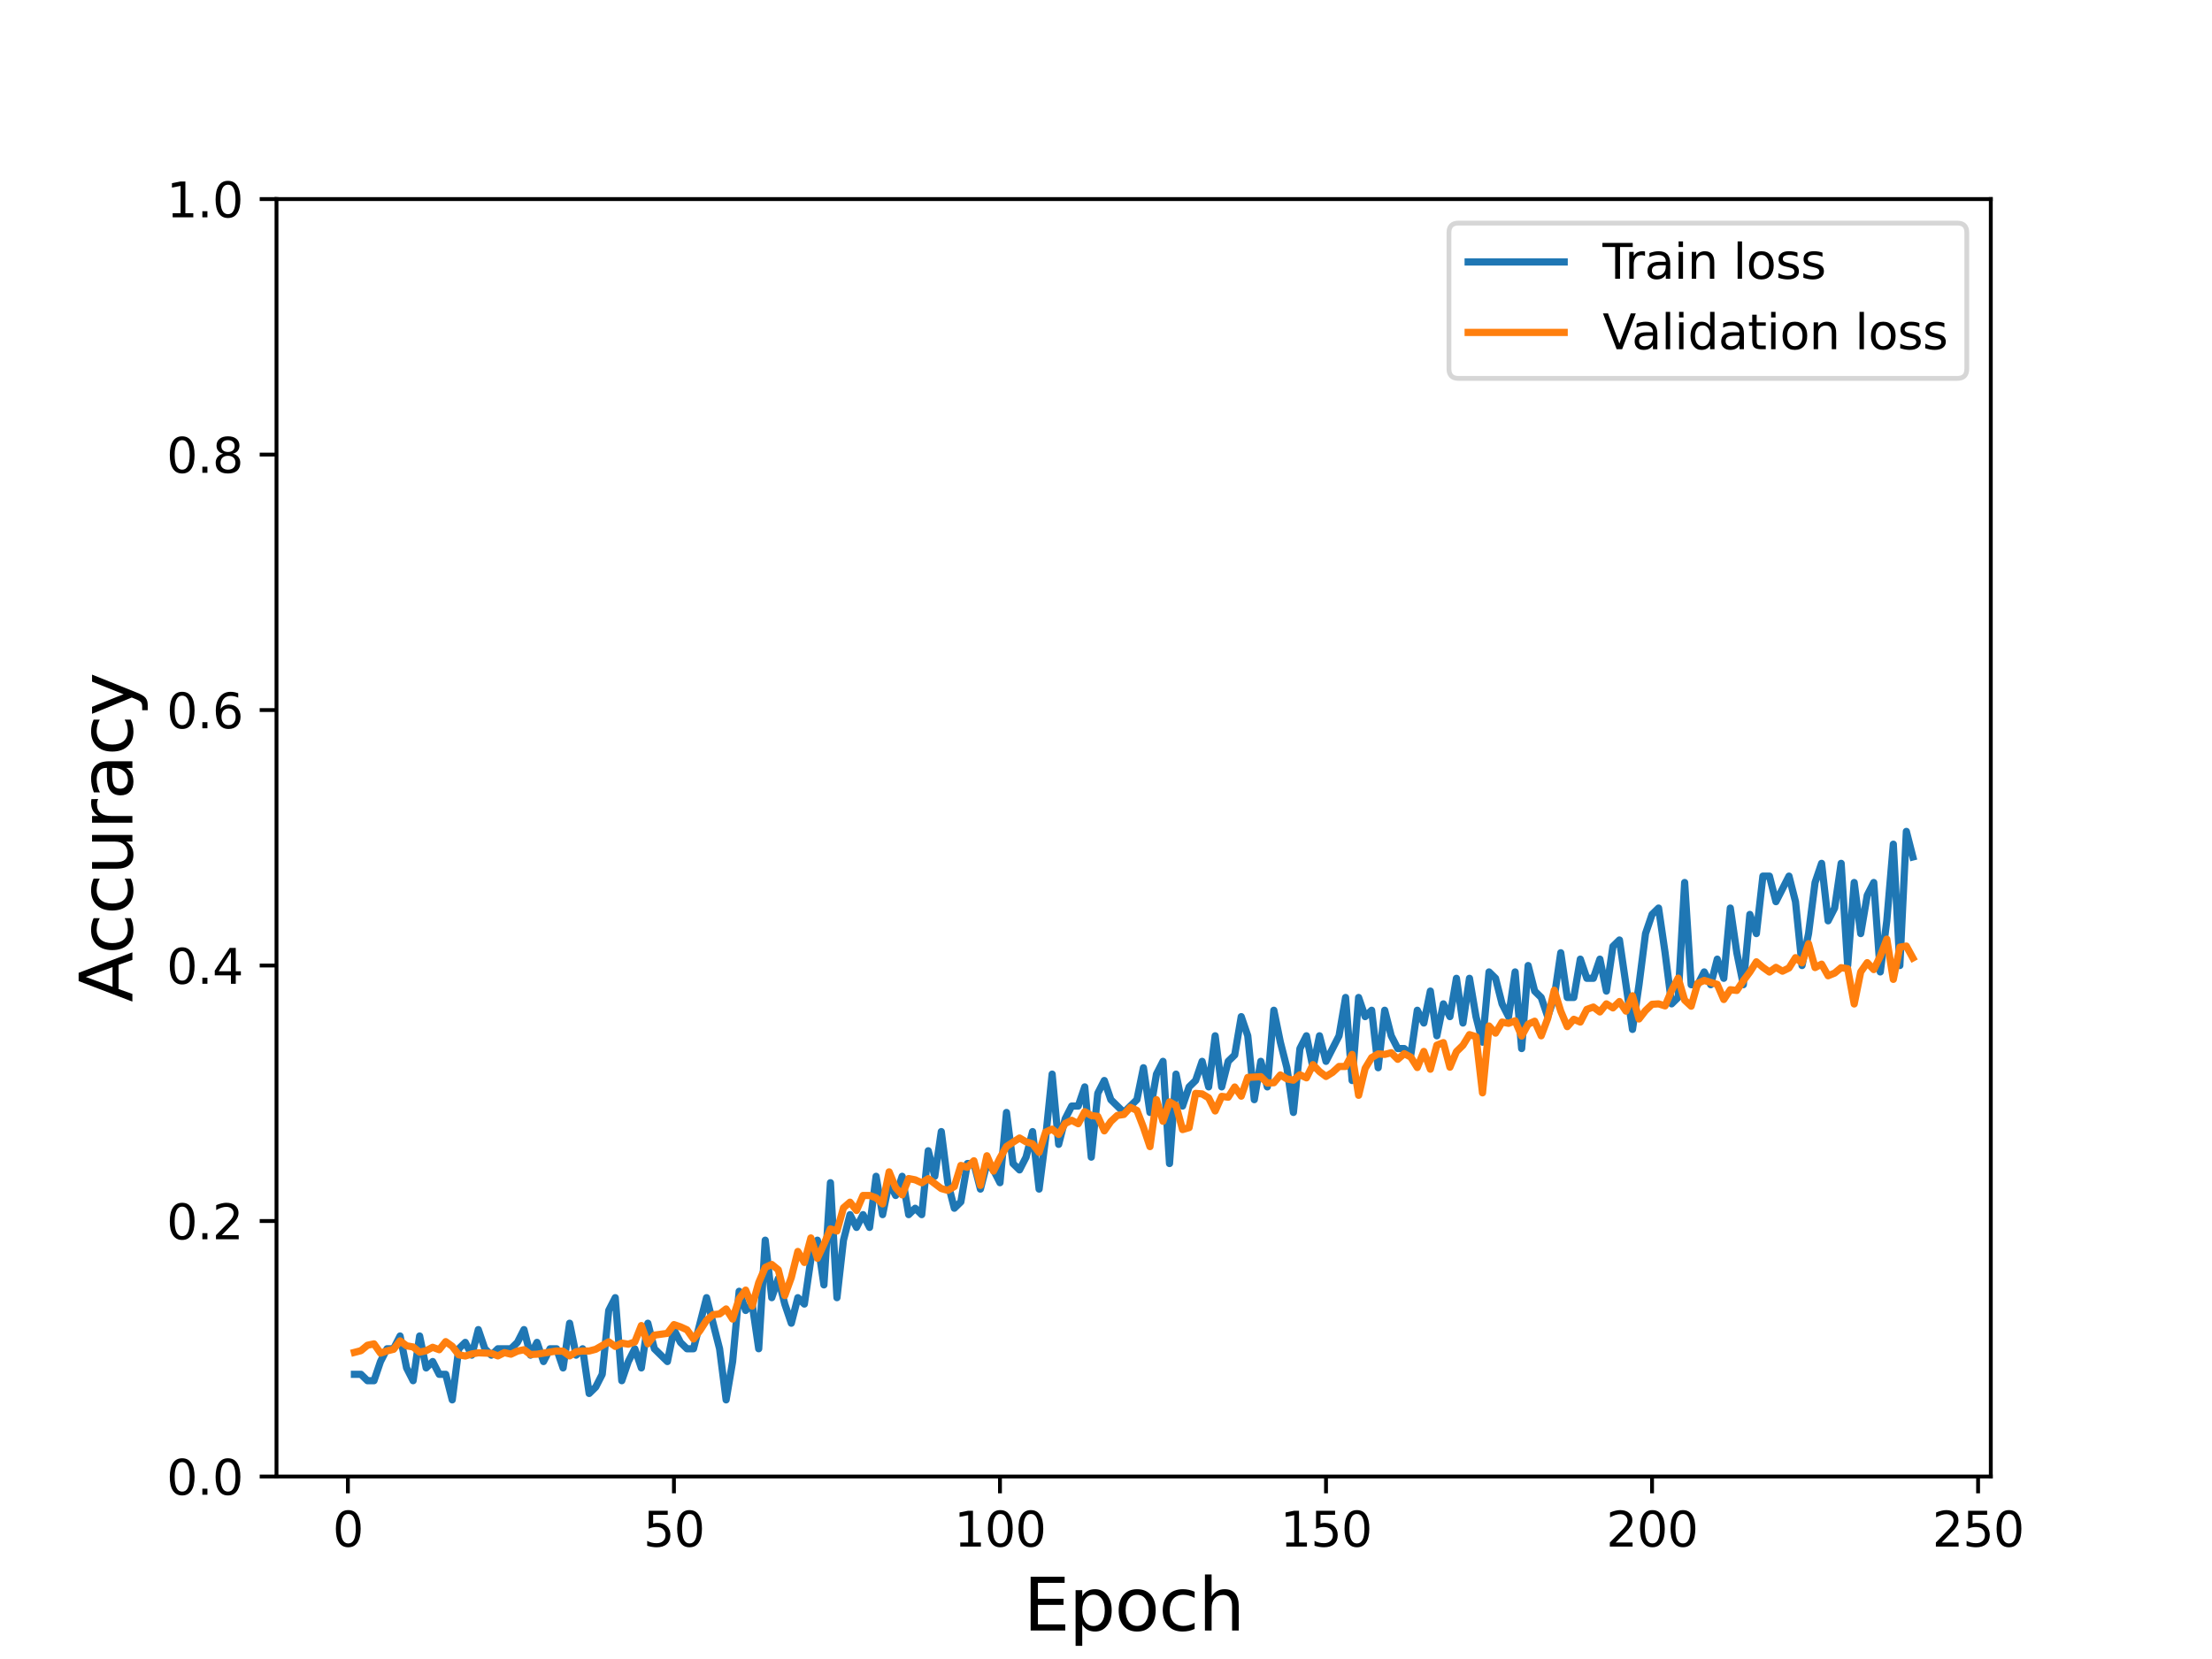<?xml version="1.0" encoding="utf-8" standalone="no"?>
<!DOCTYPE svg PUBLIC "-//W3C//DTD SVG 1.1//EN"
  "http://www.w3.org/Graphics/SVG/1.1/DTD/svg11.dtd">
<svg height="345.6pt" version="1.1" viewBox="0 0 460.8 345.6" width="460.8pt" xmlns="http://www.w3.org/2000/svg" xmlns:xlink="http://www.w3.org/1999/xlink">
 <defs>
  <style type="text/css">*{stroke-linecap:butt;stroke-linejoin:round;}</style>
 </defs>
 <g id="figure_1">
  <g id="patch_1">
   <path d="M 0 345.6 
L 460.8 345.6 
L 460.8 0 
L 0 0 
z
" style="fill:#ffffff;"/>
  </g>
  <g id="axes_1">
   <g id="patch_2">
    <path d="M 57.6 307.584 
L 414.72 307.584 
L 414.72 41.472 
L 57.6 41.472 
z
" style="fill:#ffffff;"/>
   </g>
   <g id="matplotlib.axis_1">
    <g id="xtick_1">
     <g id="line2d_1">
      <defs>
       <path d="M 0 0 
L 0 3.5 
" id="m359d8f0ad9" style="stroke:#000000;stroke-width:0.8;"/>
      </defs>
      <g>
       <use style="stroke:#000000;stroke-width:0.8;" x="72.474" xlink:href="#m359d8f0ad9" y="307.584"/>
      </g>
     </g>
     <g id="text_1">
      <!-- 0 -->
      <g transform="translate(69.293 322.182)scale(0.1 -0.1)">
       <defs>
        <path d="M 2034 4250 
Q 1547 4250 1301 3770 
Q 1056 3291 1056 2328 
Q 1056 1369 1301 889 
Q 1547 409 2034 409 
Q 2525 409 2770 889 
Q 3016 1369 3016 2328 
Q 3016 3291 2770 3770 
Q 2525 4250 2034 4250 
z
M 2034 4750 
Q 2819 4750 3233 4129 
Q 3647 3509 3647 2328 
Q 3647 1150 3233 529 
Q 2819 -91 2034 -91 
Q 1250 -91 836 529 
Q 422 1150 422 2328 
Q 422 3509 836 4129 
Q 1250 4750 2034 4750 
z
" id="DejaVuSans-30" transform="scale(0.016)"/>
       </defs>
       <use xlink:href="#DejaVuSans-30"/>
      </g>
     </g>
    </g>
    <g id="xtick_2">
     <g id="line2d_2">
      <g>
       <use style="stroke:#000000;stroke-width:0.8;" x="140.394" xlink:href="#m359d8f0ad9" y="307.584"/>
      </g>
     </g>
     <g id="text_2">
      <!-- 50 -->
      <g transform="translate(134.031 322.182)scale(0.1 -0.1)">
       <defs>
        <path d="M 691 4666 
L 3169 4666 
L 3169 4134 
L 1269 4134 
L 1269 2991 
Q 1406 3038 1543 3061 
Q 1681 3084 1819 3084 
Q 2600 3084 3056 2656 
Q 3513 2228 3513 1497 
Q 3513 744 3044 326 
Q 2575 -91 1722 -91 
Q 1428 -91 1123 -41 
Q 819 9 494 109 
L 494 744 
Q 775 591 1075 516 
Q 1375 441 1709 441 
Q 2250 441 2565 725 
Q 2881 1009 2881 1497 
Q 2881 1984 2565 2268 
Q 2250 2553 1709 2553 
Q 1456 2553 1204 2497 
Q 953 2441 691 2322 
L 691 4666 
z
" id="DejaVuSans-35" transform="scale(0.016)"/>
       </defs>
       <use xlink:href="#DejaVuSans-35"/>
       <use x="63.623" xlink:href="#DejaVuSans-30"/>
      </g>
     </g>
    </g>
    <g id="xtick_3">
     <g id="line2d_3">
      <g>
       <use style="stroke:#000000;stroke-width:0.8;" x="208.313" xlink:href="#m359d8f0ad9" y="307.584"/>
      </g>
     </g>
     <g id="text_3">
      <!-- 100 -->
      <g transform="translate(198.769 322.182)scale(0.1 -0.1)">
       <defs>
        <path d="M 794 531 
L 1825 531 
L 1825 4091 
L 703 3866 
L 703 4441 
L 1819 4666 
L 2450 4666 
L 2450 531 
L 3481 531 
L 3481 0 
L 794 0 
L 794 531 
z
" id="DejaVuSans-31" transform="scale(0.016)"/>
       </defs>
       <use xlink:href="#DejaVuSans-31"/>
       <use x="63.623" xlink:href="#DejaVuSans-30"/>
       <use x="127.246" xlink:href="#DejaVuSans-30"/>
      </g>
     </g>
    </g>
    <g id="xtick_4">
     <g id="line2d_4">
      <g>
       <use style="stroke:#000000;stroke-width:0.8;" x="276.232" xlink:href="#m359d8f0ad9" y="307.584"/>
      </g>
     </g>
     <g id="text_4">
      <!-- 150 -->
      <g transform="translate(266.689 322.182)scale(0.1 -0.1)">
       <use xlink:href="#DejaVuSans-31"/>
       <use x="63.623" xlink:href="#DejaVuSans-35"/>
       <use x="127.246" xlink:href="#DejaVuSans-30"/>
      </g>
     </g>
    </g>
    <g id="xtick_5">
     <g id="line2d_5">
      <g>
       <use style="stroke:#000000;stroke-width:0.8;" x="344.152" xlink:href="#m359d8f0ad9" y="307.584"/>
      </g>
     </g>
     <g id="text_5">
      <!-- 200 -->
      <g transform="translate(334.608 322.182)scale(0.1 -0.1)">
       <defs>
        <path d="M 1228 531 
L 3431 531 
L 3431 0 
L 469 0 
L 469 531 
Q 828 903 1448 1529 
Q 2069 2156 2228 2338 
Q 2531 2678 2651 2914 
Q 2772 3150 2772 3378 
Q 2772 3750 2511 3984 
Q 2250 4219 1831 4219 
Q 1534 4219 1204 4116 
Q 875 4013 500 3803 
L 500 4441 
Q 881 4594 1212 4672 
Q 1544 4750 1819 4750 
Q 2544 4750 2975 4387 
Q 3406 4025 3406 3419 
Q 3406 3131 3298 2873 
Q 3191 2616 2906 2266 
Q 2828 2175 2409 1742 
Q 1991 1309 1228 531 
z
" id="DejaVuSans-32" transform="scale(0.016)"/>
       </defs>
       <use xlink:href="#DejaVuSans-32"/>
       <use x="63.623" xlink:href="#DejaVuSans-30"/>
       <use x="127.246" xlink:href="#DejaVuSans-30"/>
      </g>
     </g>
    </g>
    <g id="xtick_6">
     <g id="line2d_6">
      <g>
       <use style="stroke:#000000;stroke-width:0.8;" x="412.071" xlink:href="#m359d8f0ad9" y="307.584"/>
      </g>
     </g>
     <g id="text_6">
      <!-- 250 -->
      <g transform="translate(402.527 322.182)scale(0.1 -0.1)">
       <use xlink:href="#DejaVuSans-32"/>
       <use x="63.623" xlink:href="#DejaVuSans-35"/>
       <use x="127.246" xlink:href="#DejaVuSans-30"/>
      </g>
     </g>
    </g>
    <g id="text_7">
     <!-- Epoch -->
     <g transform="translate(213.194 339.66)scale(0.15 -0.15)">
      <defs>
       <path d="M 628 4666 
L 3578 4666 
L 3578 4134 
L 1259 4134 
L 1259 2753 
L 3481 2753 
L 3481 2222 
L 1259 2222 
L 1259 531 
L 3634 531 
L 3634 0 
L 628 0 
L 628 4666 
z
" id="DejaVuSans-45" transform="scale(0.016)"/>
       <path d="M 1159 525 
L 1159 -1331 
L 581 -1331 
L 581 3500 
L 1159 3500 
L 1159 2969 
Q 1341 3281 1617 3432 
Q 1894 3584 2278 3584 
Q 2916 3584 3314 3078 
Q 3713 2572 3713 1747 
Q 3713 922 3314 415 
Q 2916 -91 2278 -91 
Q 1894 -91 1617 61 
Q 1341 213 1159 525 
z
M 3116 1747 
Q 3116 2381 2855 2742 
Q 2594 3103 2138 3103 
Q 1681 3103 1420 2742 
Q 1159 2381 1159 1747 
Q 1159 1113 1420 752 
Q 1681 391 2138 391 
Q 2594 391 2855 752 
Q 3116 1113 3116 1747 
z
" id="DejaVuSans-70" transform="scale(0.016)"/>
       <path d="M 1959 3097 
Q 1497 3097 1228 2736 
Q 959 2375 959 1747 
Q 959 1119 1226 758 
Q 1494 397 1959 397 
Q 2419 397 2687 759 
Q 2956 1122 2956 1747 
Q 2956 2369 2687 2733 
Q 2419 3097 1959 3097 
z
M 1959 3584 
Q 2709 3584 3137 3096 
Q 3566 2609 3566 1747 
Q 3566 888 3137 398 
Q 2709 -91 1959 -91 
Q 1206 -91 779 398 
Q 353 888 353 1747 
Q 353 2609 779 3096 
Q 1206 3584 1959 3584 
z
" id="DejaVuSans-6f" transform="scale(0.016)"/>
       <path d="M 3122 3366 
L 3122 2828 
Q 2878 2963 2633 3030 
Q 2388 3097 2138 3097 
Q 1578 3097 1268 2742 
Q 959 2388 959 1747 
Q 959 1106 1268 751 
Q 1578 397 2138 397 
Q 2388 397 2633 464 
Q 2878 531 3122 666 
L 3122 134 
Q 2881 22 2623 -34 
Q 2366 -91 2075 -91 
Q 1284 -91 818 406 
Q 353 903 353 1747 
Q 353 2603 823 3093 
Q 1294 3584 2113 3584 
Q 2378 3584 2631 3529 
Q 2884 3475 3122 3366 
z
" id="DejaVuSans-63" transform="scale(0.016)"/>
       <path d="M 3513 2113 
L 3513 0 
L 2938 0 
L 2938 2094 
Q 2938 2591 2744 2837 
Q 2550 3084 2163 3084 
Q 1697 3084 1428 2787 
Q 1159 2491 1159 1978 
L 1159 0 
L 581 0 
L 581 4863 
L 1159 4863 
L 1159 2956 
Q 1366 3272 1645 3428 
Q 1925 3584 2291 3584 
Q 2894 3584 3203 3211 
Q 3513 2838 3513 2113 
z
" id="DejaVuSans-68" transform="scale(0.016)"/>
      </defs>
      <use xlink:href="#DejaVuSans-45"/>
      <use x="63.184" xlink:href="#DejaVuSans-70"/>
      <use x="126.66" xlink:href="#DejaVuSans-6f"/>
      <use x="187.842" xlink:href="#DejaVuSans-63"/>
      <use x="242.822" xlink:href="#DejaVuSans-68"/>
     </g>
    </g>
   </g>
   <g id="matplotlib.axis_2">
    <g id="ytick_1">
     <g id="line2d_7">
      <defs>
       <path d="M 0 0 
L -3.5 0 
" id="m3631a3c9b3" style="stroke:#000000;stroke-width:0.8;"/>
      </defs>
      <g>
       <use style="stroke:#000000;stroke-width:0.8;" x="57.6" xlink:href="#m3631a3c9b3" y="307.584"/>
      </g>
     </g>
     <g id="text_8">
      <!-- 0.0 -->
      <g transform="translate(34.697 311.383)scale(0.1 -0.1)">
       <defs>
        <path d="M 684 794 
L 1344 794 
L 1344 0 
L 684 0 
L 684 794 
z
" id="DejaVuSans-2e" transform="scale(0.016)"/>
       </defs>
       <use xlink:href="#DejaVuSans-30"/>
       <use x="63.623" xlink:href="#DejaVuSans-2e"/>
       <use x="95.41" xlink:href="#DejaVuSans-30"/>
      </g>
     </g>
    </g>
    <g id="ytick_2">
     <g id="line2d_8">
      <g>
       <use style="stroke:#000000;stroke-width:0.8;" x="57.6" xlink:href="#m3631a3c9b3" y="254.362"/>
      </g>
     </g>
     <g id="text_9">
      <!-- 0.2 -->
      <g transform="translate(34.697 258.161)scale(0.1 -0.1)">
       <use xlink:href="#DejaVuSans-30"/>
       <use x="63.623" xlink:href="#DejaVuSans-2e"/>
       <use x="95.41" xlink:href="#DejaVuSans-32"/>
      </g>
     </g>
    </g>
    <g id="ytick_3">
     <g id="line2d_9">
      <g>
       <use style="stroke:#000000;stroke-width:0.8;" x="57.6" xlink:href="#m3631a3c9b3" y="201.139"/>
      </g>
     </g>
     <g id="text_10">
      <!-- 0.4 -->
      <g transform="translate(34.697 204.938)scale(0.1 -0.1)">
       <defs>
        <path d="M 2419 4116 
L 825 1625 
L 2419 1625 
L 2419 4116 
z
M 2253 4666 
L 3047 4666 
L 3047 1625 
L 3713 1625 
L 3713 1100 
L 3047 1100 
L 3047 0 
L 2419 0 
L 2419 1100 
L 313 1100 
L 313 1709 
L 2253 4666 
z
" id="DejaVuSans-34" transform="scale(0.016)"/>
       </defs>
       <use xlink:href="#DejaVuSans-30"/>
       <use x="63.623" xlink:href="#DejaVuSans-2e"/>
       <use x="95.41" xlink:href="#DejaVuSans-34"/>
      </g>
     </g>
    </g>
    <g id="ytick_4">
     <g id="line2d_10">
      <g>
       <use style="stroke:#000000;stroke-width:0.8;" x="57.6" xlink:href="#m3631a3c9b3" y="147.917"/>
      </g>
     </g>
     <g id="text_11">
      <!-- 0.6 -->
      <g transform="translate(34.697 151.716)scale(0.1 -0.1)">
       <defs>
        <path d="M 2113 2584 
Q 1688 2584 1439 2293 
Q 1191 2003 1191 1497 
Q 1191 994 1439 701 
Q 1688 409 2113 409 
Q 2538 409 2786 701 
Q 3034 994 3034 1497 
Q 3034 2003 2786 2293 
Q 2538 2584 2113 2584 
z
M 3366 4563 
L 3366 3988 
Q 3128 4100 2886 4159 
Q 2644 4219 2406 4219 
Q 1781 4219 1451 3797 
Q 1122 3375 1075 2522 
Q 1259 2794 1537 2939 
Q 1816 3084 2150 3084 
Q 2853 3084 3261 2657 
Q 3669 2231 3669 1497 
Q 3669 778 3244 343 
Q 2819 -91 2113 -91 
Q 1303 -91 875 529 
Q 447 1150 447 2328 
Q 447 3434 972 4092 
Q 1497 4750 2381 4750 
Q 2619 4750 2861 4703 
Q 3103 4656 3366 4563 
z
" id="DejaVuSans-36" transform="scale(0.016)"/>
       </defs>
       <use xlink:href="#DejaVuSans-30"/>
       <use x="63.623" xlink:href="#DejaVuSans-2e"/>
       <use x="95.41" xlink:href="#DejaVuSans-36"/>
      </g>
     </g>
    </g>
    <g id="ytick_5">
     <g id="line2d_11">
      <g>
       <use style="stroke:#000000;stroke-width:0.8;" x="57.6" xlink:href="#m3631a3c9b3" y="94.694"/>
      </g>
     </g>
     <g id="text_12">
      <!-- 0.8 -->
      <g transform="translate(34.697 98.494)scale(0.1 -0.1)">
       <defs>
        <path d="M 2034 2216 
Q 1584 2216 1326 1975 
Q 1069 1734 1069 1313 
Q 1069 891 1326 650 
Q 1584 409 2034 409 
Q 2484 409 2743 651 
Q 3003 894 3003 1313 
Q 3003 1734 2745 1975 
Q 2488 2216 2034 2216 
z
M 1403 2484 
Q 997 2584 770 2862 
Q 544 3141 544 3541 
Q 544 4100 942 4425 
Q 1341 4750 2034 4750 
Q 2731 4750 3128 4425 
Q 3525 4100 3525 3541 
Q 3525 3141 3298 2862 
Q 3072 2584 2669 2484 
Q 3125 2378 3379 2068 
Q 3634 1759 3634 1313 
Q 3634 634 3220 271 
Q 2806 -91 2034 -91 
Q 1263 -91 848 271 
Q 434 634 434 1313 
Q 434 1759 690 2068 
Q 947 2378 1403 2484 
z
M 1172 3481 
Q 1172 3119 1398 2916 
Q 1625 2713 2034 2713 
Q 2441 2713 2670 2916 
Q 2900 3119 2900 3481 
Q 2900 3844 2670 4047 
Q 2441 4250 2034 4250 
Q 1625 4250 1398 4047 
Q 1172 3844 1172 3481 
z
" id="DejaVuSans-38" transform="scale(0.016)"/>
       </defs>
       <use xlink:href="#DejaVuSans-30"/>
       <use x="63.623" xlink:href="#DejaVuSans-2e"/>
       <use x="95.41" xlink:href="#DejaVuSans-38"/>
      </g>
     </g>
    </g>
    <g id="ytick_6">
     <g id="line2d_12">
      <g>
       <use style="stroke:#000000;stroke-width:0.8;" x="57.6" xlink:href="#m3631a3c9b3" y="41.472"/>
      </g>
     </g>
     <g id="text_13">
      <!-- 1.0 -->
      <g transform="translate(34.697 45.271)scale(0.1 -0.1)">
       <use xlink:href="#DejaVuSans-31"/>
       <use x="63.623" xlink:href="#DejaVuSans-2e"/>
       <use x="95.41" xlink:href="#DejaVuSans-30"/>
      </g>
     </g>
    </g>
    <g id="text_14">
     <!-- Accuracy -->
     <g transform="translate(27.577 208.77)rotate(-90)scale(0.15 -0.15)">
      <defs>
       <path d="M 2188 4044 
L 1331 1722 
L 3047 1722 
L 2188 4044 
z
M 1831 4666 
L 2547 4666 
L 4325 0 
L 3669 0 
L 3244 1197 
L 1141 1197 
L 716 0 
L 50 0 
L 1831 4666 
z
" id="DejaVuSans-41" transform="scale(0.016)"/>
       <path d="M 544 1381 
L 544 3500 
L 1119 3500 
L 1119 1403 
Q 1119 906 1312 657 
Q 1506 409 1894 409 
Q 2359 409 2629 706 
Q 2900 1003 2900 1516 
L 2900 3500 
L 3475 3500 
L 3475 0 
L 2900 0 
L 2900 538 
Q 2691 219 2414 64 
Q 2138 -91 1772 -91 
Q 1169 -91 856 284 
Q 544 659 544 1381 
z
M 1991 3584 
L 1991 3584 
z
" id="DejaVuSans-75" transform="scale(0.016)"/>
       <path d="M 2631 2963 
Q 2534 3019 2420 3045 
Q 2306 3072 2169 3072 
Q 1681 3072 1420 2755 
Q 1159 2438 1159 1844 
L 1159 0 
L 581 0 
L 581 3500 
L 1159 3500 
L 1159 2956 
Q 1341 3275 1631 3429 
Q 1922 3584 2338 3584 
Q 2397 3584 2469 3576 
Q 2541 3569 2628 3553 
L 2631 2963 
z
" id="DejaVuSans-72" transform="scale(0.016)"/>
       <path d="M 2194 1759 
Q 1497 1759 1228 1600 
Q 959 1441 959 1056 
Q 959 750 1161 570 
Q 1363 391 1709 391 
Q 2188 391 2477 730 
Q 2766 1069 2766 1631 
L 2766 1759 
L 2194 1759 
z
M 3341 1997 
L 3341 0 
L 2766 0 
L 2766 531 
Q 2569 213 2275 61 
Q 1981 -91 1556 -91 
Q 1019 -91 701 211 
Q 384 513 384 1019 
Q 384 1609 779 1909 
Q 1175 2209 1959 2209 
L 2766 2209 
L 2766 2266 
Q 2766 2663 2505 2880 
Q 2244 3097 1772 3097 
Q 1472 3097 1187 3025 
Q 903 2953 641 2809 
L 641 3341 
Q 956 3463 1253 3523 
Q 1550 3584 1831 3584 
Q 2591 3584 2966 3190 
Q 3341 2797 3341 1997 
z
" id="DejaVuSans-61" transform="scale(0.016)"/>
       <path d="M 2059 -325 
Q 1816 -950 1584 -1140 
Q 1353 -1331 966 -1331 
L 506 -1331 
L 506 -850 
L 844 -850 
Q 1081 -850 1212 -737 
Q 1344 -625 1503 -206 
L 1606 56 
L 191 3500 
L 800 3500 
L 1894 763 
L 2988 3500 
L 3597 3500 
L 2059 -325 
z
" id="DejaVuSans-79" transform="scale(0.016)"/>
      </defs>
      <use xlink:href="#DejaVuSans-41"/>
      <use x="66.658" xlink:href="#DejaVuSans-63"/>
      <use x="121.639" xlink:href="#DejaVuSans-63"/>
      <use x="176.619" xlink:href="#DejaVuSans-75"/>
      <use x="239.998" xlink:href="#DejaVuSans-72"/>
      <use x="281.111" xlink:href="#DejaVuSans-61"/>
      <use x="342.391" xlink:href="#DejaVuSans-63"/>
      <use x="397.371" xlink:href="#DejaVuSans-79"/>
     </g>
    </g>
   </g>
   <g id="line2d_13">
    <path clip-path="url(#pbf0cf097dc)" d="M 73.833 286.295 
L 75.191 286.295 
L 76.55 287.626 
L 77.908 287.626 
L 79.266 283.634 
L 80.625 280.973 
L 81.983 280.973 
L 83.341 278.312 
L 84.7 284.964 
L 86.058 287.626 
L 87.417 278.312 
L 88.775 284.964 
L 90.133 283.634 
L 91.492 286.295 
L 92.85 286.295 
L 94.209 291.617 
L 95.567 280.973 
L 96.925 279.642 
L 98.284 282.303 
L 99.642 276.981 
L 101 280.973 
L 102.359 282.303 
L 103.717 280.973 
L 106.434 280.973 
L 107.792 279.642 
L 109.151 276.981 
L 110.509 282.303 
L 111.868 279.642 
L 113.226 283.634 
L 114.584 280.973 
L 115.943 280.973 
L 117.301 284.964 
L 118.66 275.651 
L 120.018 282.303 
L 121.376 280.973 
L 122.735 290.287 
L 124.093 288.956 
L 125.451 286.295 
L 126.81 272.989 
L 128.168 270.328 
L 129.527 287.626 
L 130.885 283.634 
L 132.243 280.973 
L 133.602 284.964 
L 134.96 275.651 
L 136.319 280.973 
L 139.035 283.634 
L 140.394 276.981 
L 141.752 279.642 
L 143.11 280.973 
L 144.469 280.973 
L 147.186 270.328 
L 149.902 280.973 
L 151.261 291.617 
L 152.619 283.634 
L 153.978 268.998 
L 155.336 272.989 
L 156.694 271.659 
L 158.053 280.973 
L 159.411 258.353 
L 160.77 270.328 
L 162.128 266.337 
L 163.486 271.659 
L 164.845 275.651 
L 166.203 270.328 
L 167.561 271.659 
L 168.92 262.345 
L 170.278 258.353 
L 171.637 267.667 
L 172.995 246.378 
L 174.353 270.328 
L 175.712 258.353 
L 177.07 253.031 
L 178.429 255.692 
L 179.787 253.031 
L 181.145 255.692 
L 182.504 245.048 
L 183.862 253.031 
L 185.22 246.378 
L 186.579 249.039 
L 187.937 245.048 
L 189.296 253.031 
L 190.654 251.7 
L 192.012 253.031 
L 193.371 239.725 
L 194.729 245.048 
L 196.088 235.734 
L 197.446 246.378 
L 198.804 251.7 
L 200.163 250.37 
L 201.521 242.387 
L 202.88 242.387 
L 204.238 247.709 
L 205.596 242.387 
L 206.955 243.717 
L 208.313 246.378 
L 209.671 231.742 
L 211.03 242.387 
L 212.388 243.717 
L 213.747 241.056 
L 215.105 235.734 
L 216.463 247.709 
L 217.822 237.064 
L 219.18 223.759 
L 220.539 238.395 
L 221.897 233.073 
L 223.255 230.412 
L 224.614 230.412 
L 225.972 226.42 
L 227.33 241.056 
L 228.689 227.75 
L 230.047 225.089 
L 231.406 229.081 
L 234.122 231.742 
L 236.839 229.081 
L 238.198 222.428 
L 239.556 231.742 
L 240.914 223.759 
L 242.273 221.098 
L 243.631 242.387 
L 244.99 223.759 
L 246.348 230.412 
L 247.706 226.42 
L 249.065 225.089 
L 250.423 221.098 
L 251.781 226.42 
L 253.14 215.775 
L 254.498 226.42 
L 255.857 221.098 
L 257.215 219.767 
L 258.573 211.784 
L 259.932 215.775 
L 261.29 229.081 
L 262.649 221.098 
L 264.007 226.42 
L 265.365 210.453 
L 266.724 217.106 
L 268.082 222.428 
L 269.44 231.742 
L 270.799 218.436 
L 272.157 215.775 
L 273.516 222.428 
L 274.874 215.775 
L 276.232 221.098 
L 278.949 215.775 
L 280.308 207.792 
L 281.666 225.089 
L 283.024 207.792 
L 284.383 211.784 
L 285.741 210.453 
L 287.1 222.428 
L 288.458 210.453 
L 289.816 215.775 
L 291.175 218.436 
L 292.533 218.436 
L 293.891 219.767 
L 295.25 210.453 
L 296.608 213.114 
L 297.967 206.461 
L 299.325 215.775 
L 300.683 209.123 
L 302.042 211.784 
L 303.4 203.8 
L 304.759 213.114 
L 306.117 203.8 
L 307.475 211.784 
L 308.834 217.106 
L 310.192 202.47 
L 311.55 203.8 
L 312.909 209.123 
L 314.267 211.784 
L 315.626 202.47 
L 316.984 218.436 
L 318.342 201.139 
L 319.701 206.461 
L 321.059 207.792 
L 322.418 211.784 
L 323.776 207.792 
L 325.134 198.478 
L 326.493 207.792 
L 327.851 207.792 
L 329.21 199.809 
L 330.568 203.8 
L 331.926 203.8 
L 333.285 199.809 
L 334.643 206.461 
L 336.001 197.148 
L 337.36 195.817 
L 340.077 214.445 
L 341.435 205.131 
L 342.793 194.486 
L 344.152 190.495 
L 345.51 189.164 
L 346.869 198.478 
L 348.227 209.123 
L 349.585 207.792 
L 350.944 183.842 
L 352.302 205.131 
L 353.66 205.131 
L 355.019 202.47 
L 356.377 205.131 
L 357.736 199.809 
L 359.094 203.8 
L 360.452 189.164 
L 361.811 198.478 
L 363.169 205.131 
L 364.528 190.495 
L 365.886 194.486 
L 367.244 182.511 
L 368.603 182.511 
L 369.961 187.834 
L 372.678 182.511 
L 374.036 187.834 
L 375.395 201.139 
L 376.753 194.486 
L 378.111 183.842 
L 379.47 179.85 
L 380.828 191.825 
L 382.187 189.164 
L 383.545 179.85 
L 384.903 201.139 
L 386.262 183.842 
L 387.62 194.486 
L 388.979 186.503 
L 390.337 183.842 
L 391.695 202.47 
L 393.054 191.825 
L 394.412 175.859 
L 395.77 201.139 
L 397.129 173.197 
L 398.487 178.52 
L 398.487 178.52 
" style="fill:none;stroke:#1f77b4;stroke-linecap:square;stroke-width:1.5;"/>
   </g>
   <g id="line2d_14">
    <path clip-path="url(#pbf0cf097dc)" d="M 73.833 281.727 
L 75.191 281.372 
L 76.55 280.241 
L 77.908 279.953 
L 79.266 281.882 
L 80.625 281.416 
L 81.983 281.084 
L 83.341 279.332 
L 84.7 280.352 
L 86.058 280.596 
L 87.417 281.682 
L 88.775 281.372 
L 90.133 280.662 
L 91.492 281.172 
L 92.85 279.487 
L 94.209 280.463 
L 95.567 282.237 
L 96.925 282.481 
L 98.284 282.059 
L 99.642 281.815 
L 102.359 281.926 
L 103.717 282.459 
L 105.076 281.771 
L 106.434 282.104 
L 107.792 281.461 
L 109.151 281.172 
L 110.509 282.17 
L 111.868 282.104 
L 115.943 281.438 
L 117.301 281.483 
L 118.66 282.459 
L 120.018 281.594 
L 121.376 281.438 
L 122.735 281.438 
L 124.093 281.084 
L 126.81 279.531 
L 128.168 280.485 
L 129.527 279.797 
L 130.885 280.019 
L 132.243 279.554 
L 133.602 276.138 
L 134.96 279.931 
L 136.319 278.134 
L 139.035 277.757 
L 140.394 275.939 
L 141.752 276.405 
L 143.11 277.025 
L 144.469 278.933 
L 145.827 277.159 
L 147.186 275.052 
L 148.544 273.876 
L 149.902 273.721 
L 151.261 272.679 
L 152.619 274.786 
L 153.978 270.528 
L 155.336 268.754 
L 156.694 272.08 
L 158.053 267.202 
L 159.411 264.03 
L 160.77 263.409 
L 162.128 264.518 
L 163.486 269.885 
L 164.845 266.137 
L 166.203 260.704 
L 167.561 262.988 
L 168.92 257.888 
L 170.278 262.123 
L 171.637 259.196 
L 172.995 256.003 
L 174.353 256.446 
L 175.712 251.612 
L 177.07 250.436 
L 178.429 252.166 
L 179.787 249.039 
L 181.145 249.039 
L 182.504 249.527 
L 183.862 250.791 
L 185.22 244.116 
L 186.579 247.421 
L 187.937 248.906 
L 189.296 245.513 
L 190.654 245.779 
L 192.012 246.4 
L 193.371 245.536 
L 196.088 247.598 
L 197.446 247.975 
L 198.804 247.177 
L 200.163 242.786 
L 201.521 243.163 
L 202.88 241.81 
L 204.238 246.933 
L 205.596 240.768 
L 206.955 243.961 
L 208.313 241.233 
L 209.671 238.838 
L 212.388 237.064 
L 213.747 237.863 
L 215.105 238.284 
L 216.463 240.058 
L 217.822 235.845 
L 219.18 235.224 
L 220.539 236.333 
L 221.897 234.048 
L 223.255 233.383 
L 224.614 234.093 
L 225.972 231.587 
L 227.33 232.385 
L 228.689 232.563 
L 230.047 235.579 
L 231.406 233.627 
L 232.764 232.363 
L 234.122 232.163 
L 235.481 230.678 
L 236.839 231.321 
L 238.198 234.847 
L 239.556 238.861 
L 240.914 229.081 
L 242.273 233.583 
L 243.631 229.547 
L 244.99 230.323 
L 246.348 235.312 
L 247.706 234.913 
L 249.065 227.773 
L 250.423 227.883 
L 251.781 228.704 
L 253.14 231.432 
L 254.498 228.394 
L 255.857 228.571 
L 257.215 226.442 
L 258.573 228.349 
L 259.932 224.446 
L 262.649 224.291 
L 264.007 225.622 
L 265.365 225.555 
L 266.724 223.936 
L 268.082 224.757 
L 269.44 225.023 
L 270.799 223.892 
L 272.157 224.535 
L 273.516 221.785 
L 274.874 223.226 
L 276.232 224.247 
L 277.591 223.404 
L 278.949 222.162 
L 280.308 222.162 
L 281.666 219.656 
L 283.024 228.172 
L 284.383 222.561 
L 285.741 220.321 
L 287.1 219.545 
L 288.458 219.656 
L 289.816 219.301 
L 291.175 220.676 
L 292.533 219.501 
L 293.891 220.211 
L 295.25 222.384 
L 296.608 219.035 
L 297.967 222.739 
L 299.325 217.727 
L 300.683 217.195 
L 302.042 222.317 
L 303.4 219.08 
L 304.759 217.749 
L 306.117 215.531 
L 307.475 215.953 
L 308.834 227.662 
L 310.192 213.735 
L 311.55 215.221 
L 312.909 212.915 
L 314.267 213.181 
L 315.626 212.649 
L 316.984 215.82 
L 318.342 213.358 
L 319.701 212.737 
L 321.059 215.775 
L 322.418 212.161 
L 323.776 206.284 
L 325.134 210.653 
L 326.493 213.868 
L 327.851 212.338 
L 329.21 212.915 
L 330.568 210.276 
L 331.926 209.788 
L 333.285 210.808 
L 334.643 209.123 
L 336.001 209.965 
L 337.36 208.635 
L 338.718 210.631 
L 340.077 207.437 
L 341.435 212.272 
L 342.793 210.52 
L 344.152 209.211 
L 345.51 209.123 
L 346.869 209.544 
L 348.227 206.328 
L 349.585 203.756 
L 350.944 208.346 
L 352.302 209.61 
L 353.66 204.843 
L 355.019 204.244 
L 357.736 205.064 
L 359.094 208.213 
L 360.452 206.173 
L 361.811 206.328 
L 363.169 204.31 
L 364.528 202.492 
L 365.886 200.363 
L 367.244 201.516 
L 368.603 202.492 
L 369.961 201.516 
L 371.32 202.315 
L 372.678 201.649 
L 374.036 199.498 
L 375.395 200.585 
L 376.753 196.593 
L 378.111 201.561 
L 379.47 200.851 
L 380.828 203.268 
L 382.187 202.714 
L 383.545 201.583 
L 384.903 201.804 
L 386.262 209.145 
L 387.62 202.47 
L 388.979 200.54 
L 390.337 201.982 
L 391.695 199.188 
L 393.054 195.64 
L 394.412 204.022 
L 395.77 197.303 
L 397.129 197.081 
L 398.487 199.565 
L 398.487 199.565 
" style="fill:none;stroke:#ff7f0e;stroke-linecap:square;stroke-width:1.5;"/>
   </g>
   <g id="patch_3">
    <path d="M 57.6 307.584 
L 57.6 41.472 
" style="fill:none;stroke:#000000;stroke-linecap:square;stroke-linejoin:miter;stroke-width:0.8;"/>
   </g>
   <g id="patch_4">
    <path d="M 414.72 307.584 
L 414.72 41.472 
" style="fill:none;stroke:#000000;stroke-linecap:square;stroke-linejoin:miter;stroke-width:0.8;"/>
   </g>
   <g id="patch_5">
    <path d="M 57.6 307.584 
L 414.72 307.584 
" style="fill:none;stroke:#000000;stroke-linecap:square;stroke-linejoin:miter;stroke-width:0.8;"/>
   </g>
   <g id="patch_6">
    <path d="M 57.6 41.472 
L 414.72 41.472 
" style="fill:none;stroke:#000000;stroke-linecap:square;stroke-linejoin:miter;stroke-width:0.8;"/>
   </g>
   <g id="legend_1">
    <g id="patch_7">
     <path d="M 303.845 78.828 
L 407.72 78.828 
Q 409.72 78.828 409.72 76.828 
L 409.72 48.472 
Q 409.72 46.472 407.72 46.472 
L 303.845 46.472 
Q 301.845 46.472 301.845 48.472 
L 301.845 76.828 
Q 301.845 78.828 303.845 78.828 
z
" style="fill:#ffffff;opacity:0.8;stroke:#cccccc;stroke-linejoin:miter;"/>
    </g>
    <g id="line2d_15">
     <path d="M 305.845 54.57 
L 325.845 54.57 
" style="fill:none;stroke:#1f77b4;stroke-linecap:square;stroke-width:1.5;"/>
    </g>
    <g id="line2d_16"/>
    <g id="text_15">
     <!-- Train loss -->
     <g transform="translate(333.845 58.07)scale(0.1 -0.1)">
      <defs>
       <path d="M -19 4666 
L 3928 4666 
L 3928 4134 
L 2272 4134 
L 2272 0 
L 1638 0 
L 1638 4134 
L -19 4134 
L -19 4666 
z
" id="DejaVuSans-54" transform="scale(0.016)"/>
       <path d="M 603 3500 
L 1178 3500 
L 1178 0 
L 603 0 
L 603 3500 
z
M 603 4863 
L 1178 4863 
L 1178 4134 
L 603 4134 
L 603 4863 
z
" id="DejaVuSans-69" transform="scale(0.016)"/>
       <path d="M 3513 2113 
L 3513 0 
L 2938 0 
L 2938 2094 
Q 2938 2591 2744 2837 
Q 2550 3084 2163 3084 
Q 1697 3084 1428 2787 
Q 1159 2491 1159 1978 
L 1159 0 
L 581 0 
L 581 3500 
L 1159 3500 
L 1159 2956 
Q 1366 3272 1645 3428 
Q 1925 3584 2291 3584 
Q 2894 3584 3203 3211 
Q 3513 2838 3513 2113 
z
" id="DejaVuSans-6e" transform="scale(0.016)"/>
       <path id="DejaVuSans-20" transform="scale(0.016)"/>
       <path d="M 603 4863 
L 1178 4863 
L 1178 0 
L 603 0 
L 603 4863 
z
" id="DejaVuSans-6c" transform="scale(0.016)"/>
       <path d="M 2834 3397 
L 2834 2853 
Q 2591 2978 2328 3040 
Q 2066 3103 1784 3103 
Q 1356 3103 1142 2972 
Q 928 2841 928 2578 
Q 928 2378 1081 2264 
Q 1234 2150 1697 2047 
L 1894 2003 
Q 2506 1872 2764 1633 
Q 3022 1394 3022 966 
Q 3022 478 2636 193 
Q 2250 -91 1575 -91 
Q 1294 -91 989 -36 
Q 684 19 347 128 
L 347 722 
Q 666 556 975 473 
Q 1284 391 1588 391 
Q 1994 391 2212 530 
Q 2431 669 2431 922 
Q 2431 1156 2273 1281 
Q 2116 1406 1581 1522 
L 1381 1569 
Q 847 1681 609 1914 
Q 372 2147 372 2553 
Q 372 3047 722 3315 
Q 1072 3584 1716 3584 
Q 2034 3584 2315 3537 
Q 2597 3491 2834 3397 
z
" id="DejaVuSans-73" transform="scale(0.016)"/>
      </defs>
      <use xlink:href="#DejaVuSans-54"/>
      <use x="46.334" xlink:href="#DejaVuSans-72"/>
      <use x="87.447" xlink:href="#DejaVuSans-61"/>
      <use x="148.727" xlink:href="#DejaVuSans-69"/>
      <use x="176.51" xlink:href="#DejaVuSans-6e"/>
      <use x="239.889" xlink:href="#DejaVuSans-20"/>
      <use x="271.676" xlink:href="#DejaVuSans-6c"/>
      <use x="299.459" xlink:href="#DejaVuSans-6f"/>
      <use x="360.641" xlink:href="#DejaVuSans-73"/>
      <use x="412.74" xlink:href="#DejaVuSans-73"/>
     </g>
    </g>
    <g id="line2d_17">
     <path d="M 305.845 69.249 
L 325.845 69.249 
" style="fill:none;stroke:#ff7f0e;stroke-linecap:square;stroke-width:1.5;"/>
    </g>
    <g id="line2d_18"/>
    <g id="text_16">
     <!-- Validation loss -->
     <g transform="translate(333.845 72.749)scale(0.1 -0.1)">
      <defs>
       <path d="M 1831 0 
L 50 4666 
L 709 4666 
L 2188 738 
L 3669 4666 
L 4325 4666 
L 2547 0 
L 1831 0 
z
" id="DejaVuSans-56" transform="scale(0.016)"/>
       <path d="M 2906 2969 
L 2906 4863 
L 3481 4863 
L 3481 0 
L 2906 0 
L 2906 525 
Q 2725 213 2448 61 
Q 2172 -91 1784 -91 
Q 1150 -91 751 415 
Q 353 922 353 1747 
Q 353 2572 751 3078 
Q 1150 3584 1784 3584 
Q 2172 3584 2448 3432 
Q 2725 3281 2906 2969 
z
M 947 1747 
Q 947 1113 1208 752 
Q 1469 391 1925 391 
Q 2381 391 2643 752 
Q 2906 1113 2906 1747 
Q 2906 2381 2643 2742 
Q 2381 3103 1925 3103 
Q 1469 3103 1208 2742 
Q 947 2381 947 1747 
z
" id="DejaVuSans-64" transform="scale(0.016)"/>
       <path d="M 1172 4494 
L 1172 3500 
L 2356 3500 
L 2356 3053 
L 1172 3053 
L 1172 1153 
Q 1172 725 1289 603 
Q 1406 481 1766 481 
L 2356 481 
L 2356 0 
L 1766 0 
Q 1100 0 847 248 
Q 594 497 594 1153 
L 594 3053 
L 172 3053 
L 172 3500 
L 594 3500 
L 594 4494 
L 1172 4494 
z
" id="DejaVuSans-74" transform="scale(0.016)"/>
      </defs>
      <use xlink:href="#DejaVuSans-56"/>
      <use x="60.658" xlink:href="#DejaVuSans-61"/>
      <use x="121.938" xlink:href="#DejaVuSans-6c"/>
      <use x="149.721" xlink:href="#DejaVuSans-69"/>
      <use x="177.504" xlink:href="#DejaVuSans-64"/>
      <use x="240.98" xlink:href="#DejaVuSans-61"/>
      <use x="302.26" xlink:href="#DejaVuSans-74"/>
      <use x="341.469" xlink:href="#DejaVuSans-69"/>
      <use x="369.252" xlink:href="#DejaVuSans-6f"/>
      <use x="430.434" xlink:href="#DejaVuSans-6e"/>
      <use x="493.812" xlink:href="#DejaVuSans-20"/>
      <use x="525.6" xlink:href="#DejaVuSans-6c"/>
      <use x="553.383" xlink:href="#DejaVuSans-6f"/>
      <use x="614.564" xlink:href="#DejaVuSans-73"/>
      <use x="666.664" xlink:href="#DejaVuSans-73"/>
     </g>
    </g>
   </g>
  </g>
 </g>
 <defs>
  <clipPath id="pbf0cf097dc">
   <rect height="266.112" width="357.12" x="57.6" y="41.472"/>
  </clipPath>
 </defs>
</svg>
